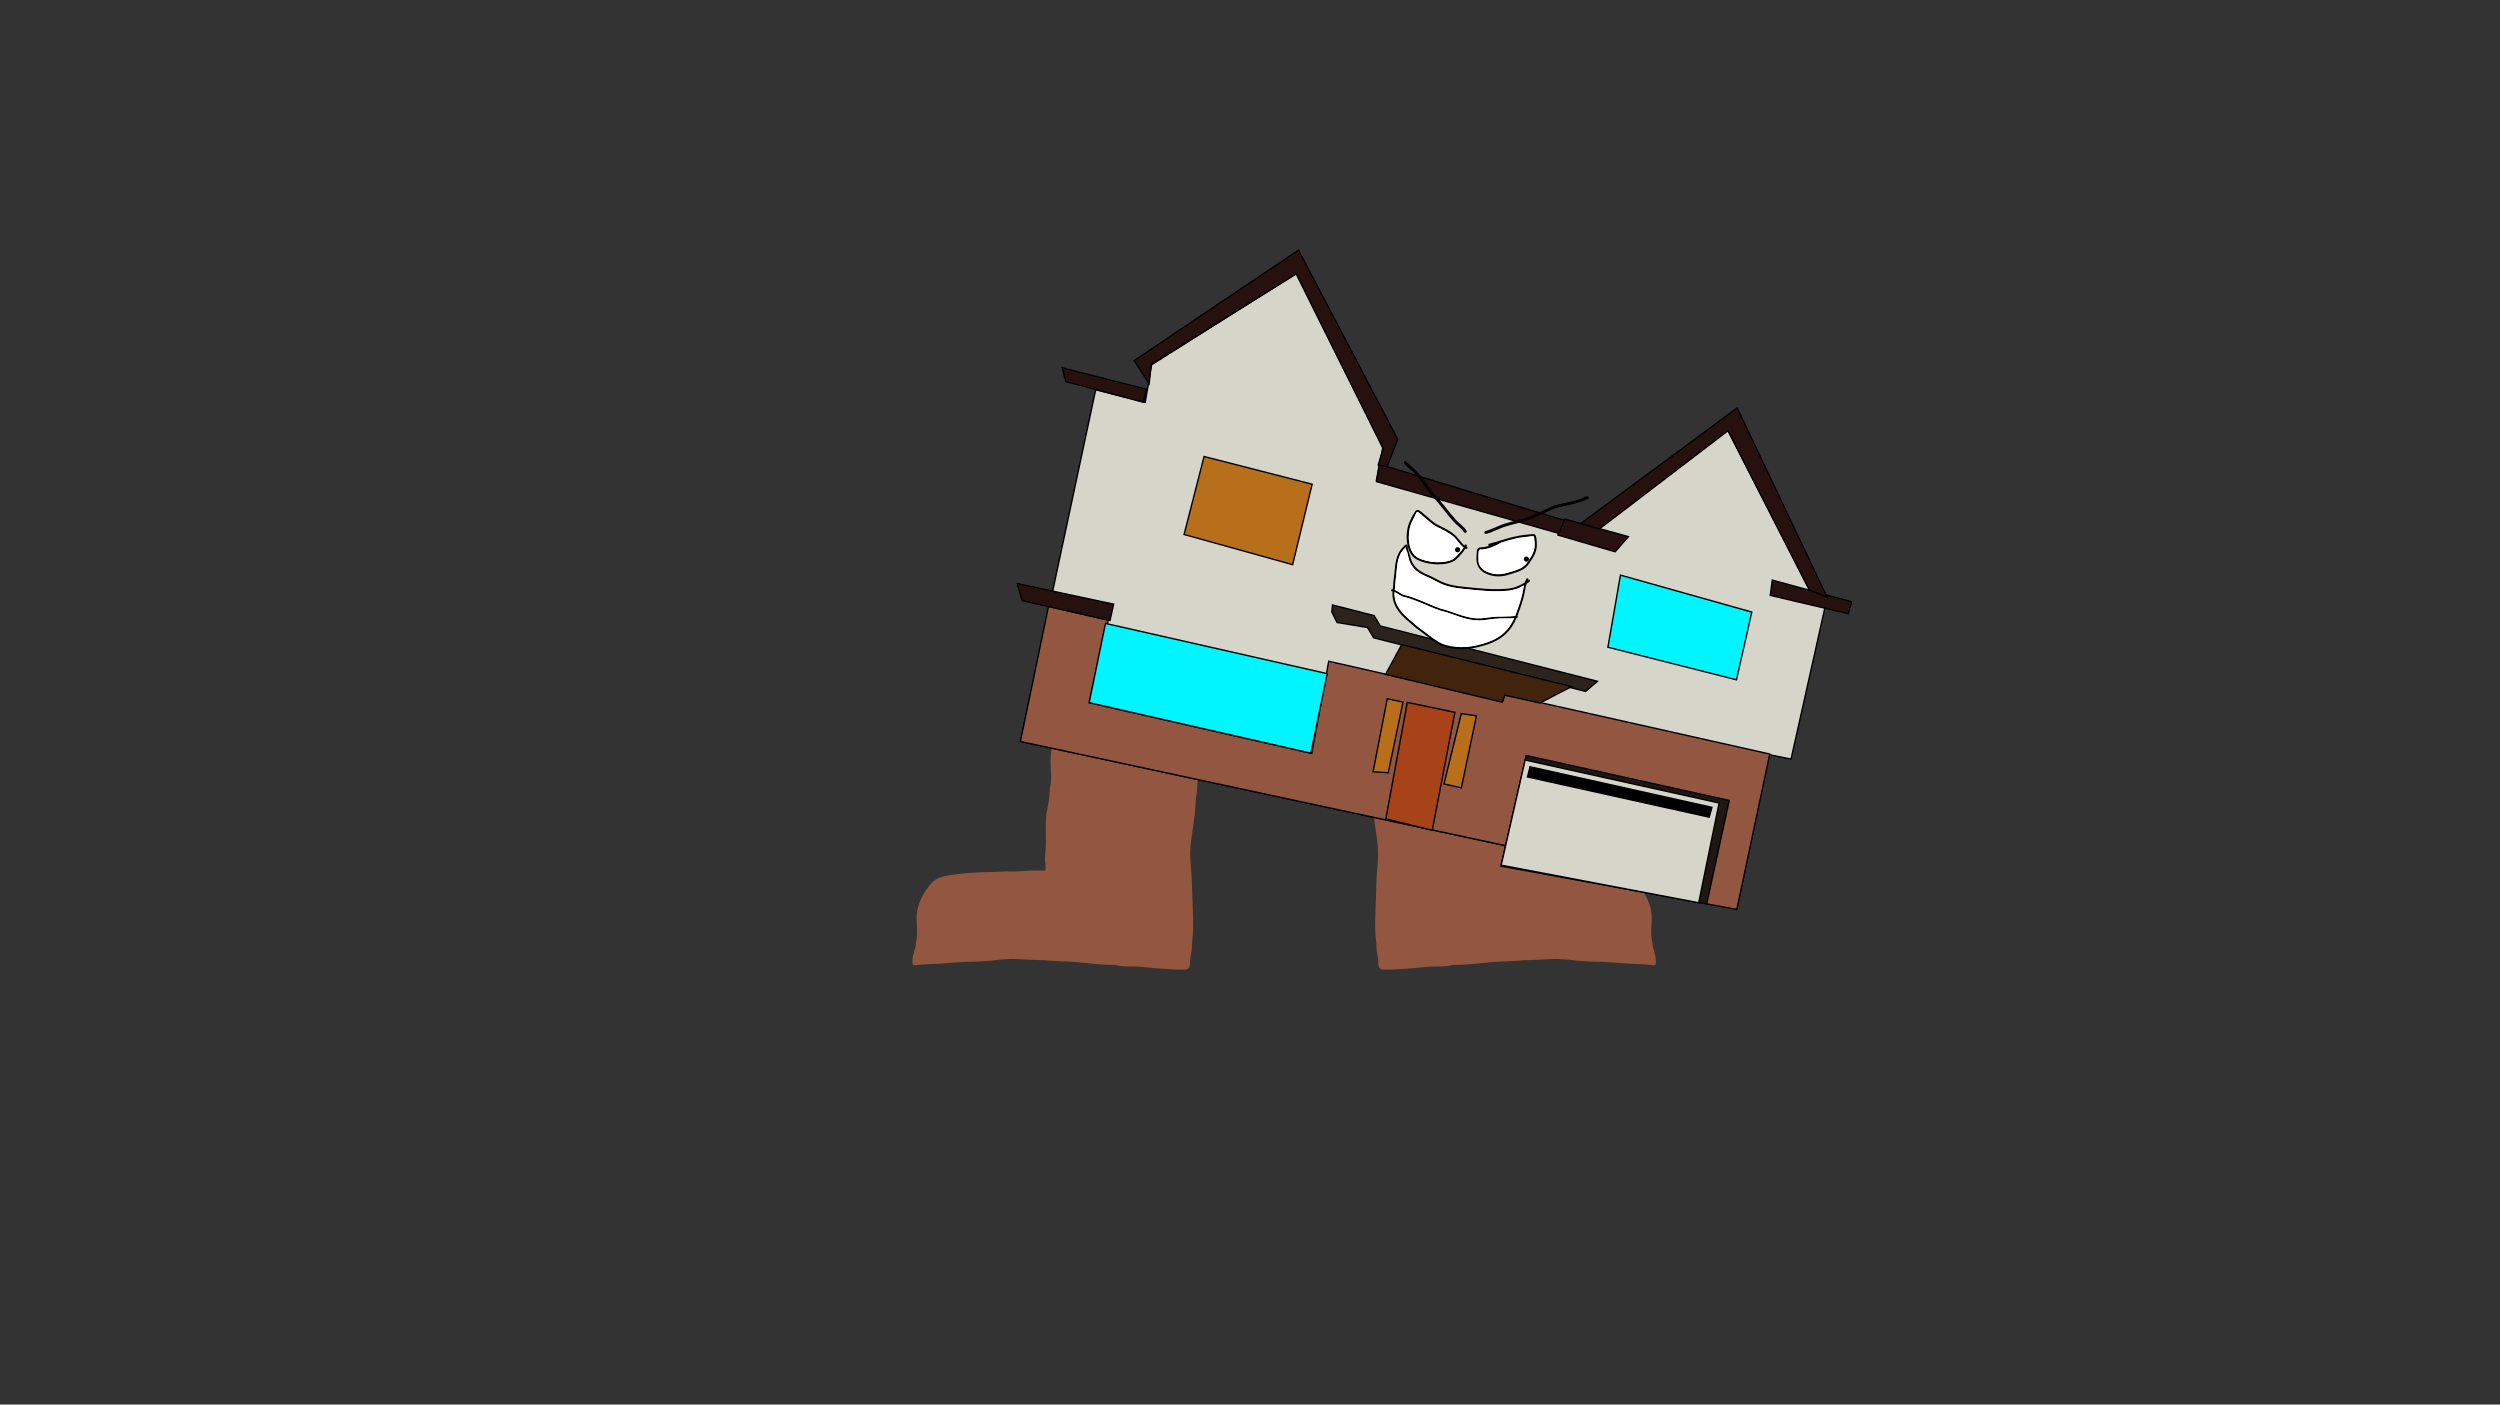 <svg version="1.1" xmlns="http://www.w3.org/2000/svg" xmlns:xlink="http://www.w3.org/1999/xlink" width="1770.465" height="994.674" viewBox="0,0,1770.465,994.674"><rect x="0" y="0" width="1770.465" height="994.674" fill="#333333" stroke="none"/><g transform="translate(584.001,326.446)"><g data-paper-data="{&quot;isPaintingLayer&quot;:true}" fill-rule="nonzero" stroke-linejoin="miter" stroke-miterlimit="10" stroke-dasharray="" stroke-dashoffset="0" style="mix-blend-mode: normal"><path d="M-584.001,668.228v-994.674h1770.465v994.674z" fill="none" stroke="#f00000" stroke-width="0" stroke-linecap="butt"/><path d="M-159.73,449.52v-539.039h959.459v539.039z" fill="none" stroke="#f00000" stroke-width="0" stroke-linecap="butt"/><path d="M159.649,201.417c-1.598,0 -1.598,-1.598 -1.598,-1.598l0.32,-1.294c1.535,-1.876 1.364,-4.921 1.701,-7.258c0.644,-4.463 3.098,-11.539 1.099,-16.015c-0.515,-1.153 -1.333,-2.435 -2.185,-3.675l-1.663,-1.331c-0.372,-0.293 -0.611,-0.747 -0.611,-1.257c0,-0.883 0.715,-1.598 1.598,-1.598h2.346c2.011,0 4.021,0 6.032,0c3.592,0.001 7.037,-0.708 10.591,-1c3.664,-0.3 7.401,0.154 11.074,-0.032c11.565,-0.586 23.806,-1.091 35.207,1.05c7.838,0.919 15.66,1.636 23.499,2.338c3.927,0.352 7.91,-0.001 11.784,0.75c2.169,0.421 8.224,-0.138 9.651,1.885c0.76,1.078 0.382,2.63 0.293,3.945c-0.209,3.122 -1.341,6.998 -2.027,10.133c-1.219,5.687 -1.752,11.555 -2.656,17.299c-0.486,3.09 0.021,6.673 0.021,9.797c0,8.764 0.366,17.406 -1.348,25.96c-0.023,11.236 -2.73,22.604 -3.684,33.798c-0.762,8.936 0.932,17.674 1.052,26.484c0.138,11.915 1.249,23.869 0.626,35.828c-0.136,2.615 -0.665,5.138 -0.667,7.769c-0.003,3.207 -0.664,5.486 -1.111,8.614c-0.187,1.308 -0.244,5.944 -0.89,6.944c-0.531,0.822 -1.763,0.848 -2.645,1.272c-10.833,0.158 -20.899,-1.014 -31.624,-1.99c-5.848,-0.532 -12.528,0.261 -18.16,-1.348c-9.133,0.048 -18.256,-1.056 -27.389,-2.001c-7.582,-0.784 -15.105,-0.374 -22.754,-1.338c-10.295,0.02 -21.276,-1.652 -31.514,-0.347c-5.818,0.741 -12.165,1.292 -17.982,1.356c-10.111,0 -19.983,1.425 -30.1,1.691c-2.932,0.077 -5.856,0.37 -8.784,0.494c-1.459,0.061 -3.119,0.849 -4.379,0.111c-0.878,-0.514 -0.518,-1.985 -0.553,-3.002c-0.148,-4.256 2.351,-8.214 2.357,-12.507c1.878,-6.574 0.097,-13.931 0.663,-20.712c0.685,-8.205 5.973,-17.073 11.519,-22.754c4.015,-3.788 11.08,-4.442 16.37,-5.15c9.55,-1.278 19.888,-1.714 29.532,-1.68c4.329,-0.721 8.774,-0.181 13.149,-0.34c4.183,-0.152 8.233,-0.671 12.451,-0.671c2.009,0 4.023,-0.04 6.032,0c0.657,0.013 1.793,0.44 1.96,-0.195c0.569,-2.155 -0.199,-5.148 -0.207,-7.41c0.044,-4.439 0.67,-8.69 0.67,-13.249c0,-6.817 -0.583,-14.378 0.699,-21.079c0.964,-5.035 1.997,-9.834 1.982,-15.113c0.014,-1.334 0.516,-2.619 0.691,-3.942c1.002,-7.601 -0.925,-15.509 0.336,-23.128c0.37,-2.235 0.82,-4.451 1.218,-6.669c-0.122,0.245 -0.255,0.486 -0.402,0.724c-0.049,0.405 -0.301,1.438 -1.586,1.438z" data-paper-data="{&quot;index&quot;:null}" fill="#935641" stroke="none" stroke-width="0.5" stroke-linecap="butt"/><path d="M491.194,201.417c-1.285,0 -1.537,-1.033 -1.586,-1.438c-0.147,-0.238 -0.28,-0.479 -0.402,-0.724c0.398,2.218 0.849,4.434 1.218,6.669c1.261,7.619 -0.666,15.527 0.336,23.128c0.174,1.323 0.677,2.608 0.691,3.942c-0.015,5.278 1.018,10.077 1.982,15.113c1.282,6.701 0.699,14.261 0.699,21.079c0,4.56 0.626,8.81 0.67,13.249c-0.009,2.262 -0.776,5.256 -0.207,7.41c0.168,0.635 1.304,0.208 1.96,0.195c2.009,-0.04 4.023,0 6.032,0c4.218,0 8.268,0.519 12.451,0.671c4.374,0.159 8.82,-0.382 13.149,0.34c9.643,-0.034 19.982,0.401 29.532,1.68c5.29,0.708 12.355,1.362 16.37,5.15c5.545,5.682 10.834,14.549 11.519,22.754c0.566,6.781 -1.216,14.138 0.663,20.712c0.006,4.293 2.505,8.251 2.357,12.507c-0.035,1.017 0.324,2.487 -0.553,3.002c-1.26,0.738 -2.92,-0.049 -4.379,-0.111c-2.929,-0.123 -5.852,-0.417 -8.784,-0.494c-10.117,-0.266 -19.989,-1.691 -30.1,-1.691c-5.818,-0.063 -12.165,-0.615 -17.982,-1.356c-10.238,-1.304 -21.219,0.368 -31.514,0.347c-7.649,0.964 -15.172,0.554 -22.754,1.338c-9.133,0.944 -18.256,2.048 -27.389,2.001c-5.631,1.609 -12.312,0.816 -18.16,1.348c-10.725,0.976 -20.791,2.148 -31.624,1.99c-0.882,-0.424 -2.114,-0.45 -2.645,-1.272c-0.646,-1 -0.703,-5.635 -0.89,-6.944c-0.448,-3.128 -1.108,-5.406 -1.111,-8.614c-0.003,-2.631 -0.531,-5.154 -0.667,-7.769c-0.623,-11.959 0.488,-23.913 0.626,-35.828c0.121,-8.81 1.815,-17.547 1.052,-26.484c-0.955,-11.194 -3.661,-22.563 -3.684,-33.798c-1.714,-8.554 -1.348,-17.196 -1.348,-25.96c0,-3.124 0.507,-6.707 0.021,-9.797c-0.903,-5.744 -1.437,-11.612 -2.656,-17.299c-0.687,-3.135 -1.818,-7.012 -2.027,-10.133c-0.088,-1.316 -0.467,-2.868 0.293,-3.945c1.427,-2.023 7.481,-1.464 9.651,-1.885c3.874,-0.752 7.857,-0.399 11.784,-0.75c7.839,-0.702 15.661,-1.419 23.499,-2.338c11.402,-2.141 23.642,-1.637 35.207,-1.05c3.673,0.186 7.411,-0.268 11.074,0.032c3.554,0.291 6.999,1.001 10.591,1c2.011,0 4.021,0 6.032,0h2.346c0.883,0 1.598,0.715 1.598,1.598c0,0.51 -0.239,0.964 -0.611,1.257l-1.663,1.331c-0.852,1.24 -1.671,2.522 -2.185,3.675c-1.998,4.476 0.456,11.552 1.099,16.015c0.337,2.337 0.166,5.382 1.701,7.258l0.32,1.294c0,0 0,1.598 -1.598,1.598z" fill="#935641" stroke="none" stroke-width="0.5" stroke-linecap="butt"/><g><g stroke="#000000" stroke-width="1" stroke-linecap="round"><path d="M231.55,-68.138l103.182,-65.22l60.651,123.514l-4.644,23.726l130.599,37.395l14.631,5.559l103.546,-78.93l58.976,115.069l9.864,11.035l-23.962,107.128l-15.797,-3.223l-22.435,108.953l-166.666,-31.243l2.914,-13.158l-343.666,-73.921l53.206,-249.027l35.063,8.975z" fill="#d6d5ca"/><path d="M158.545,102.828l42.303,9.983l-13.338,58.381l157.489,35.899l11.986,-65.244l123.481,28.061l0.849,-4.53l188.014,42.179l-23.338,110.045l-166.974,-30.68l3.595,-14.384l-344.007,-73.868z" fill="#935641"/><path d="M225.82,-41.586l-55.122,-14.628l-2.444,-9.743l59.379,15.086z" fill="#26110e"/><path d="M392.808,2.353l131.621,39.888l-3.745,9.255l-129.868,-36.869z" fill="#26110e"/><path d="M724.932,108.165l-55.249,-12.961l1.428,-10.823l56.174,15.345z" fill="#26110e"/><path d="M524.235,41.203l44.965,12.378l-9.404,10.752l-40.477,-11.869z" fill="#26110e"/><path d="M331.416,73.455l-76.874,-21.382l14.166,-55.224l76.539,19.612z" fill="#b76f1b"/><path d="M563.585,80.852l93.008,26.165l-10.863,47.964l-91.031,-23.064z" fill="#00f5ff"/><path d="M479.162,286.037l17.637,-77.461l143.815,31.846l-15.973,73.228z" fill="#1f1812"/><path d="M479.111,286.268l16.972,-74.46l137.352,30.415l-14.436,70.663z" fill="#d6d5ca"/><path d="M626.418,252.263l-128.667,-28.492l1.798,-7.192l128.82,28.73z" fill="#000000"/><path d="M397.429,253.47l15.191,-82.499l33.72,7.057l-16.034,83.528z" fill="#a84319"/><path d="M450.856,178.941l10.733,1.556l-10.671,50.971l-12.319,-2.728z" fill="#b76f1b"/><path d="M399.121,220.819l-10.71,-0.731l10.019,-51.731l11.146,2.468z" fill="#b76f1b"/><path d="M344.297,206.935l-157,-35.791l11.602,-56.099l156.995,35.585z" fill="#00f5ff"/><path d="M359.642,101.972l29.506,7.559l4.328,7.318l153.788,39.182l-8.358,7.175l-150.11,-37.958l-4.328,-7.318l-21.574,-3.546l-3.699,-7.383z" fill="#2c231c"/><path d="M397.222,151.115l11.432,-21.059l120.343,29.725l-22.475,11.639l-24.834,-5.499l-1.908,4.911z" fill="#42240c"/><path d="M202.104,112.992l-62.205,-14.044l-3.525,-12.116l68.293,14.583z" fill="#26110e"/><path d="M697.276,91.26l-57.538,-112.687l-91.052,69.509l-13.159,-3.848l110.703,-81.796l63.761,134.148z" fill="#26110e"/><path d="M395.48,-8.786l-61.527,-123.67l-102.735,64.003l-1.399,13.701l-10.621,-16.363l116.387,-78.202l70.283,133.958l-7.553,19.344l-6.282,-1.158z" fill="#26110e"/></g><path d="M479.492,56.075c5.507,-1.653 10.943,-3.247 16.867,-3.815c1.46,0.075 5.383,-0.933 6.568,-0.225c1.313,0.784 1.259,4.199 1.385,5.505c0.598,6.235 -2.088,10.361 -5.521,15.261c-3.212,4.582 -7.255,5.492 -12.392,7.179c-4.676,1.535 -8.811,2.367 -13.757,1.28c-7.584,-1.708 -11.813,-6.205 -10.953,-14.11c0.3,-2.76 -0.656,-4.99 2.497,-5.979c1.976,0.031 4.151,-0.37 6.302,-1.033c-0.204,-0.056 -0.419,-0.205 -0.509,-0.563c-0.192,-0.764 0.573,-0.956 0.573,-0.956c2.779,-0.697 5.472,-1.501 8.142,-2.303c0.065,-0.042 0.129,-0.084 0.193,-0.125zM480.413,57.436c-0.184,0.114 -0.375,0.134 -0.375,0.134l-0.046,-0.008c-0.215,0.065 -0.431,0.13 -0.646,0.195c-4.191,2.548 -10.068,5.107 -14.983,4.979c-1.718,0.203 -1.182,4.879 -1.291,6.488c-0.419,6.18 4.425,9.305 9.91,10.496c4.675,1.044 8.521,0.208 12.928,-1.24c4.806,-1.579 8.6,-2.321 11.589,-6.584c3.215,-4.583 5.799,-8.364 5.243,-14.206c-0.035,-0.364 -0.382,-4.212 -0.555,-4.263c-1.366,-0.399 -4.237,0.494 -5.794,0.409c-5.601,0.554 -10.769,2.036 -15.981,3.6z" fill="#000000" stroke="none" stroke-width="0.5" stroke-linecap="butt"/><path d="M496.435,53.803c1.557,0.085 4.432,-0.802 5.798,-0.403c0.173,0.051 0.524,3.907 0.559,4.271c0.556,5.842 -2.029,9.662 -5.244,14.245c-2.989,4.263 -6.817,5.036 -11.624,6.614c-4.408,1.448 -8.296,2.276 -12.971,1.233c-5.485,-1.191 -10.352,-4.35 -9.933,-10.529c0.109,-1.609 -0.428,-6.302 1.29,-6.506c4.915,0.128 10.825,-2.472 15.015,-5.02c0.216,-0.065 0.435,-0.131 0.65,-0.196l0.047,0.008c0,0 0.193,-0.021 0.377,-0.135c5.212,-1.565 10.433,-3.029 16.034,-3.583z" data-paper-data="{&quot;noHover&quot;:false,&quot;origItem&quot;:[&quot;Path&quot;,{&quot;applyMatrix&quot;:true,&quot;segments&quot;:[[[274.12499,131.23562],[4.52111,-2.5262],[-0.14706,0.14413]],[273.80453,131.43755],[[273.75988,131.43976],[0,0],[-0.18675,0.10448]],[[273.19936,131.75351],[0.18694,-0.10467],[-3.36951,3.2293]],[[260.30254,139.46207],[4.5932,-0.89246],[-1.55461,0.5425]],[[260.43803,145.75564],[-0.2296,-1.517],[0.88211,5.82814]],[[271.80541,153.4686],[-5.3413,0.02189],[4.55867,0.00767]],[[283.56253,149.65698],[-3.79755,2.25196],[4.14099,-2.45562]],[[292.97559,141.15478],[-1.90003,4.57629],[2.04386,-4.91995]],[[294.92401,126.87708],[1.71852,5.31356],[-0.10703,-0.33093]],[[293.5316,123.03065],[0.17105,0.01138],[-1.35157,-0.08989]],[[288.23274,124.60254],[1.46402,-0.24137],[-5.08987,1.66728]]],&quot;closed&quot;:true}]}" fill="#ffffff" stroke="none" stroke-width="0.5" stroke-linecap="butt"/><path d="M454.157,59.116c0.769,0.17 0.599,0.94 0.599,0.94l-0.109,0.382c-0.041,0.08 -0.082,0.16 -0.123,0.239c0.042,0.009 0.084,0.017 0.125,0.023c0,0 0.769,0.17 0.599,0.94c-0.17,0.769 -0.94,0.599 -0.94,0.599c-0.187,-0.05 -0.371,-0.113 -0.553,-0.188c-1.912,3.189 -4.245,5.524 -7.151,8.3c-6.901,4.432 -19.946,3.355 -27.069,-0.459c-8.275,-4.13 -8.667,-18.432 -5.618,-26.059c1.013,-2.503 2.356,-5.199 3.851,-7.431c0.464,-0.693 0.962,-1.663 1.975,-1.735c1.705,-0.12 3.532,2.075 4.736,2.989c3.564,2.707 6.272,6.101 10.512,7.964c4.344,2.202 9.137,4.393 12.526,7.971c1.321,1.394 3.641,4.801 5.621,6.342c0.033,-0.066 0.066,-0.133 0.099,-0.2l-0.02,-0.019c0,0 0.17,-0.769 0.94,-0.599zM452.402,61.28c-2.595,-1.888 -4.773,-5.721 -7.057,-7.695c-3.202,-2.768 -7.289,-4.638 -11.03,-6.539c-4.344,-1.922 -7.136,-5.356 -10.788,-8.131c-0.989,-0.752 -2.396,-2.481 -3.703,-2.672c-0.91,-0.133 -1.143,1.456 -1.558,2.276c-0.979,1.931 -2.076,3.88 -2.888,5.904c-2.776,6.827 -2.592,20.341 4.883,24.071c6.498,3.563 19.013,4.633 25.368,0.618c2.74,-2.643 4.987,-4.813 6.773,-7.832z" fill="#000000" stroke="none" stroke-width="0.5" stroke-linecap="butt"/><path d="M445.666,69.151c-6.355,4.015 -18.943,2.944 -25.441,-0.619c-7.475,-3.73 -7.666,-17.309 -4.89,-24.137c0.812,-2.024 1.918,-3.984 2.897,-5.915c0.416,-0.82 0.653,-2.413 1.563,-2.28c1.307,0.191 2.717,1.918 3.706,2.67c3.651,2.774 6.477,6.202 10.821,8.124c3.741,1.9 7.872,3.814 11.075,6.582c2.284,1.974 4.461,5.831 7.056,7.719c-1.785,3.019 -4.047,5.213 -6.787,7.856z" data-paper-data="{&quot;noHover&quot;:false,&quot;origItem&quot;:[&quot;Path&quot;,{&quot;applyMatrix&quot;:true,&quot;segments&quot;:[[[248.89009,140.56963],[-1.03767,3.17249],[-2.79957,-1.22013]],[[240.74963,134.87163],[2.52832,1.36419],[-3.54499,-1.91275]],[[229.15604,131.06567],[3.86717,0.99588],[-4.43149,-0.89251]],[[217.46009,125.73049],[3.96328,1.82658],[-1.07387,-0.49492]],[[213.46998,124.00951],[1.25379,-0.09136],[-0.87277,0.0636]],[[212.49036,126.44515],[0.21763,-0.84759],[-0.51247,1.99589]],[[211.02218,132.5247],[0.33785,-2.04724],[-1.17462,6.91473]],[[220.51155,153.88566],[-7.71273,-1.92818],[6.7709,1.97384]],[[244.20896,149.24036],[-5.07827,5.03804],[2.00193,-3.01961]]],&quot;closed&quot;:true}]}" fill="#ffffff" stroke="none" stroke-width="0.5" stroke-linecap="butt"/><path d="M446.453,62.483c0.22,-0.992 1.201,-1.617 2.193,-1.398c0.992,0.22 1.617,1.201 1.398,2.193c-0.22,0.992 -1.201,1.617 -2.193,1.398c-0.992,-0.22 -1.617,-1.201 -1.398,-2.193z" fill="#000000" stroke="none" stroke-width="0.5" stroke-linecap="butt"/><path d="M495.19,69.121c0.22,-0.992 1.201,-1.617 2.193,-1.398c0.992,0.22 1.617,1.201 1.398,2.193c-0.22,0.992 -1.201,1.617 -2.193,1.398c-0.992,-0.22 -1.617,-1.201 -1.398,-2.193z" fill="#000000" stroke="none" stroke-width="0.5" stroke-linecap="butt"/><path d="M411.394,0.073c0.562,0.125 0.748,0.489 0.801,0.793c2.665,2.485 5.622,4.824 8.096,7.481c4.267,4.583 7.072,10.518 11.405,15.014c5.565,5.798 9.949,12.409 15.343,18.294c2.455,2.678 5.538,4.613 7.512,7.691c0,0 0.565,0.886 -0.321,1.451c-0.886,0.565 -1.451,-0.321 -1.451,-0.321c-1.867,-2.95 -4.92,-4.821 -7.271,-7.381c-5.395,-5.875 -9.769,-12.485 -15.328,-18.278c-4.331,-4.53 -7.154,-10.454 -11.436,-15.047c-2.552,-2.737 -5.625,-5.131 -8.345,-7.707l-0.259,-1.191c0,0 0.227,-1.026 1.253,-0.799z" fill="#000000" stroke="none" stroke-width="0.5" stroke-linecap="butt"/><path d="M541.088,25.805c0.256,1.019 -0.764,1.275 -0.764,1.275l-0.684,0.147c-5.925,2.888 -13.36,4.158 -19.775,5.648c-5.993,1.391 -11.368,5.093 -17.067,7.303c-6.778,3.074 -13.714,4.061 -20.751,6.281c-4.588,1.447 -8.887,3.994 -13.531,5.175c0,0 -1.019,0.256 -1.275,-0.764c-0.256,-1.019 0.764,-1.275 0.764,-1.275c4.598,-1.135 8.871,-3.709 13.41,-5.141c6.974,-2.2 13.855,-3.172 20.569,-6.214c5.81,-2.255 11.263,-5.977 17.374,-7.405c6.242,-1.458 13.618,-2.631 19.354,-5.494l1.101,-0.3c0,0 1.019,-0.256 1.275,0.764z" fill="#000000" stroke="none" stroke-width="0.5" stroke-linecap="butt"/><path d="M401.177,91.432c0.162,-0.732 0.894,-0.57 0.894,-0.57l0.253,0.056c0.082,-0.67 0.169,-1.336 0.24,-1.989c0.085,-2.962 0.553,-5.741 0.835,-8.672c0.691,-7.164 0.903,-14.362 6.645,-19.675c0.365,-0.391 1.49,-1.892 2.316,-1.272c0.794,0.597 0.484,2.015 0.748,2.874c0.808,2.635 1.49,5.428 2.407,8.029c1.861,5.276 6.205,8.25 11.283,10.277c4.229,1.694 8.047,4.333 12.301,5.915c4.579,1.703 9.672,2.318 14.509,2.804c9.332,0.942 18.919,2.091 28.301,1.351c5.154,-0.171 9.762,-1.83 13.938,-4.534c0.29,-0.875 0.636,-1.727 1.064,-2.544c0,0 0.349,-0.664 1.013,-0.315c0.664,0.349 0.315,1.013 0.315,1.013c-0.043,0.082 -0.086,0.165 -0.128,0.248c0.066,-0.05 0.131,-0.101 0.196,-0.151l0.206,-0.135c0,0 0.632,-0.403 1.036,0.229c0.403,0.632 -0.229,1.036 -0.229,1.036l-0.095,0.057c-0.697,0.538 -1.407,1.049 -2.128,1.53c-0.909,2.935 -1.219,6.142 -1.98,9.071c-1.136,4.374 -2.652,8.665 -4.22,12.897c-0.097,0.262 -0.195,0.521 -0.295,0.778c0.136,0.093 0.254,0.249 0.291,0.513c0.105,0.743 -0.637,0.848 -0.637,0.848c-0.073,0.01 -0.147,0.02 -0.22,0.03c-3.947,9.271 -10.046,15.12 -19.937,18.581c-10.041,3.513 -20.297,4.949 -30.681,2.007c-5.273,-1.495 -9.225,-4.88 -13.512,-8.164c-3.585,-2.746 -7.397,-5.21 -10.618,-8.378c-6.509,-5.268 -12.707,-11.223 -13.196,-20.186c-0.046,-0.845 -0.006,-1.709 0.071,-2.574l-0.414,-0.092c0,0 -0.732,-0.162 -0.57,-0.894zM409.77,94.638c9.311,2.119 17.648,6.79 26.588,9.893c9.969,2.365 18.323,7.603 28.928,6.821c3.379,-0.238 6.721,-0.933 10.089,-1.098c4.504,-0.22 9.119,0.01 13.608,-0.504c0.173,-0.429 0.342,-0.866 0.506,-1.31c1.55,-4.186 3.051,-8.428 4.174,-12.754c0.635,-2.445 0.977,-5.044 1.582,-7.54c-4.019,2.33 -8.412,3.751 -13.254,3.91c-9.46,0.746 -19.124,-0.409 -28.535,-1.356c-4.972,-0.502 -10.194,-1.143 -14.899,-2.897c-4.262,-1.589 -8.081,-4.226 -12.318,-5.922c-5.473,-2.198 -10.131,-5.473 -12.14,-11.171c-0.666,-1.888 -0.922,-3.915 -1.51,-5.825c-0.43,-1.398 -1.492,-2.713 -0.923,-4.247c0.133,-0.359 -0.306,0.716 -0.561,1.001c-5.507,5 -5.56,11.995 -6.213,18.762c-0.282,2.919 -0.744,5.678 -0.831,8.628c-0.081,0.751 -0.187,1.522 -0.28,2.297c2.249,0.83 3.692,2.334 5.989,3.31zM474.176,111.814c-2.945,0.323 -5.816,0.826 -8.782,1.035c-10.828,0.798 -19.287,-4.476 -29.455,-6.877c-8.965,-3.105 -17.314,-7.746 -26.636,-9.908c-2.217,-0.967 -3.597,-2.379 -5.677,-3.203c-0.052,0.69 -0.074,1.377 -0.037,2.05c0.466,8.548 6.517,14.135 12.697,19.149c3.198,3.138 6.975,5.581 10.531,8.306c4.127,3.162 7.935,6.473 13.009,7.912c10.084,2.862 20.029,1.431 29.777,-1.98c9.22,-3.226 14.933,-8.542 18.716,-16.979c-4.696,0.4 -9.456,-0.017 -14.141,0.497z" fill="#000000" stroke="none" stroke-width="0.5" stroke-linecap="butt"/><path d="M488.368,111.311c-3.783,8.437 -9.499,13.779 -18.72,17.005c-9.748,3.411 -19.749,4.87 -29.833,2.008c-5.074,-1.439 -8.918,-4.781 -13.045,-7.942c-3.556,-2.724 -7.337,-5.19 -10.534,-8.328c-6.18,-5.014 -12.225,-10.62 -12.691,-19.168c-0.037,-0.674 -0.014,-1.362 0.038,-2.052c2.08,0.824 3.461,2.236 5.677,3.203c9.322,2.162 17.686,6.788 26.651,9.893c10.168,2.401 18.705,7.709 29.533,6.911c2.967,-0.209 5.837,-0.711 8.783,-1.035c4.686,-0.514 9.445,-0.096 14.142,-0.495z" data-paper-data="{&quot;noHover&quot;:false,&quot;origItem&quot;:[&quot;Path&quot;,{&quot;applyMatrix&quot;:true,&quot;segments&quot;:[[[656.32738,133.47837],[8.92719,-3.03031],[-5.61168,1.90487]],[[639.62545,139.29722],[5.70302,-1.69155],[-20.79857,6.23958]],[[579.13471,138.60461],[20.89378,0.29146],[-18.84803,-2.18674]],[[522.83767,130.77407],[19.13801,0.19079],[-4.74727,-0.93029]],[[510.36626,126.97358],[4.41844,0.70972],[0.19635,1.37007]],[[511.18055,130.99328],[-0.36294,-1.29935],[4.60624,16.49071]],[[544.25411,162.8944],[-14.23636,-7.11798],[7.60065,4.74452]],[[568.40982,174.55934],[-8.12228,-3.78195],[9.42647,4.38922]],[[597.23353,184.38315],[-10.53113,-0.61546],[20.9276,1.22759]],[[654.52218,167.64124],[-17.55947,10.87522],[16.60959,-10.28661]],[[683.72629,126.39324],[-3.73825,18.11137],[-8.99794,2.81134]]],&quot;closed&quot;:true}]}" fill="#ffffff" stroke="none" stroke-width="0.5" stroke-linecap="butt"/><path d="M403.73,91.33c0.093,-0.775 0.199,-1.548 0.28,-2.3c0.087,-2.95 0.551,-5.718 0.832,-8.638c0.653,-6.767 0.715,-13.782 6.222,-18.782c0.254,-0.286 0.774,-1.3 0.641,-0.942c-0.569,1.533 0.495,2.846 0.925,4.244c0.588,1.91 0.847,3.933 1.513,5.821c2.009,5.698 6.67,8.964 12.143,11.163c4.236,1.697 8.058,4.324 12.32,5.913c4.705,1.754 9.831,2.373 14.803,2.874c9.411,0.947 19.072,2.115 28.532,1.369c4.843,-0.16 9.335,-1.576 13.354,-3.906c-0.605,2.496 -0.947,5.104 -1.582,7.549c-1.124,4.325 -2.628,8.582 -4.179,12.768c-0.165,0.444 -0.334,0.882 -0.507,1.312c-4.489,0.514 -9.109,0.292 -13.613,0.512c-3.368,0.164 -6.72,0.868 -10.098,1.106c-10.606,0.781 -19.02,-4.457 -28.989,-6.822c-8.941,-3.103 -17.296,-7.806 -26.607,-9.926c-2.297,-0.976 -3.74,-2.484 -5.99,-3.315z" data-paper-data="{&quot;noHover&quot;:false,&quot;origItem&quot;:[&quot;Path&quot;,{&quot;applyMatrix&quot;:true,&quot;segments&quot;:[[[523.13322,127.78866],[-4.90812,-0.91265],[19.09729,0.11205]],[[579.33005,135.61097],[-18.80017,-2.19358],[20.48891,0.3084]],[[638.76789,136.4224],[-20.3716,6.11147],[6.49507,-1.92648]],[[657.99449,129.91667],[-6.50554,1.77723],[8.7002,-2.37678]],[[684.34891,123.04919],[-8.5435,2.94457],[0.15226,-0.91279]],[[684.77076,120.27199],[-0.12908,0.93879],[1.2174,-8.84357]],[[687.40747,93.56299],[-0.32371,8.93174],[0.18297,-5.04852]],[[687.23579,78.15521],[-0.1016,5.13617],[-6.83964,6.28837]],[[663.0451,91.52214],[9.38705,-2.40601],[-18.14953,5.54751]],[[606.73886,101.21291],[18.78647,-2.21969],[-9.92489,1.16954]],[[576.3925,101.99734],[9.94653,1.39115],[-9.00945,-1.26008]],[[549.77883,95.75927],[9.00579,1.4811],[-11.6383,-1.92607]],[[521.24268,79.19494],[6.38771,10.25784],[-2.11635,-3.39858]],[[515.77502,68.47307],[1.9748,3.47577],[-1.44497,-2.54323]],[[512.1356,60.58016],[-0.44814,3.23999],[0.10484,-0.75796]],[[511.47354,62.77813],[0.37332,-0.66792],[-8.5913,12.14427]],[[507.45347,102.10099],[-1.65076,-13.49657],[0.71216,5.82261]],[[509.56058,119.30841],[-1.10536,-5.79808],[0.16743,1.50176]],[[510.00702,123.91474],[-0.15355,-1.55435],[4.75134,0.64884]]],&quot;closed&quot;:true}]}" fill="#ffffff" stroke="none" stroke-width="0.5" stroke-linecap="butt"/></g></g></g></svg><!--rotationCenter:904.001105:506.445975-->